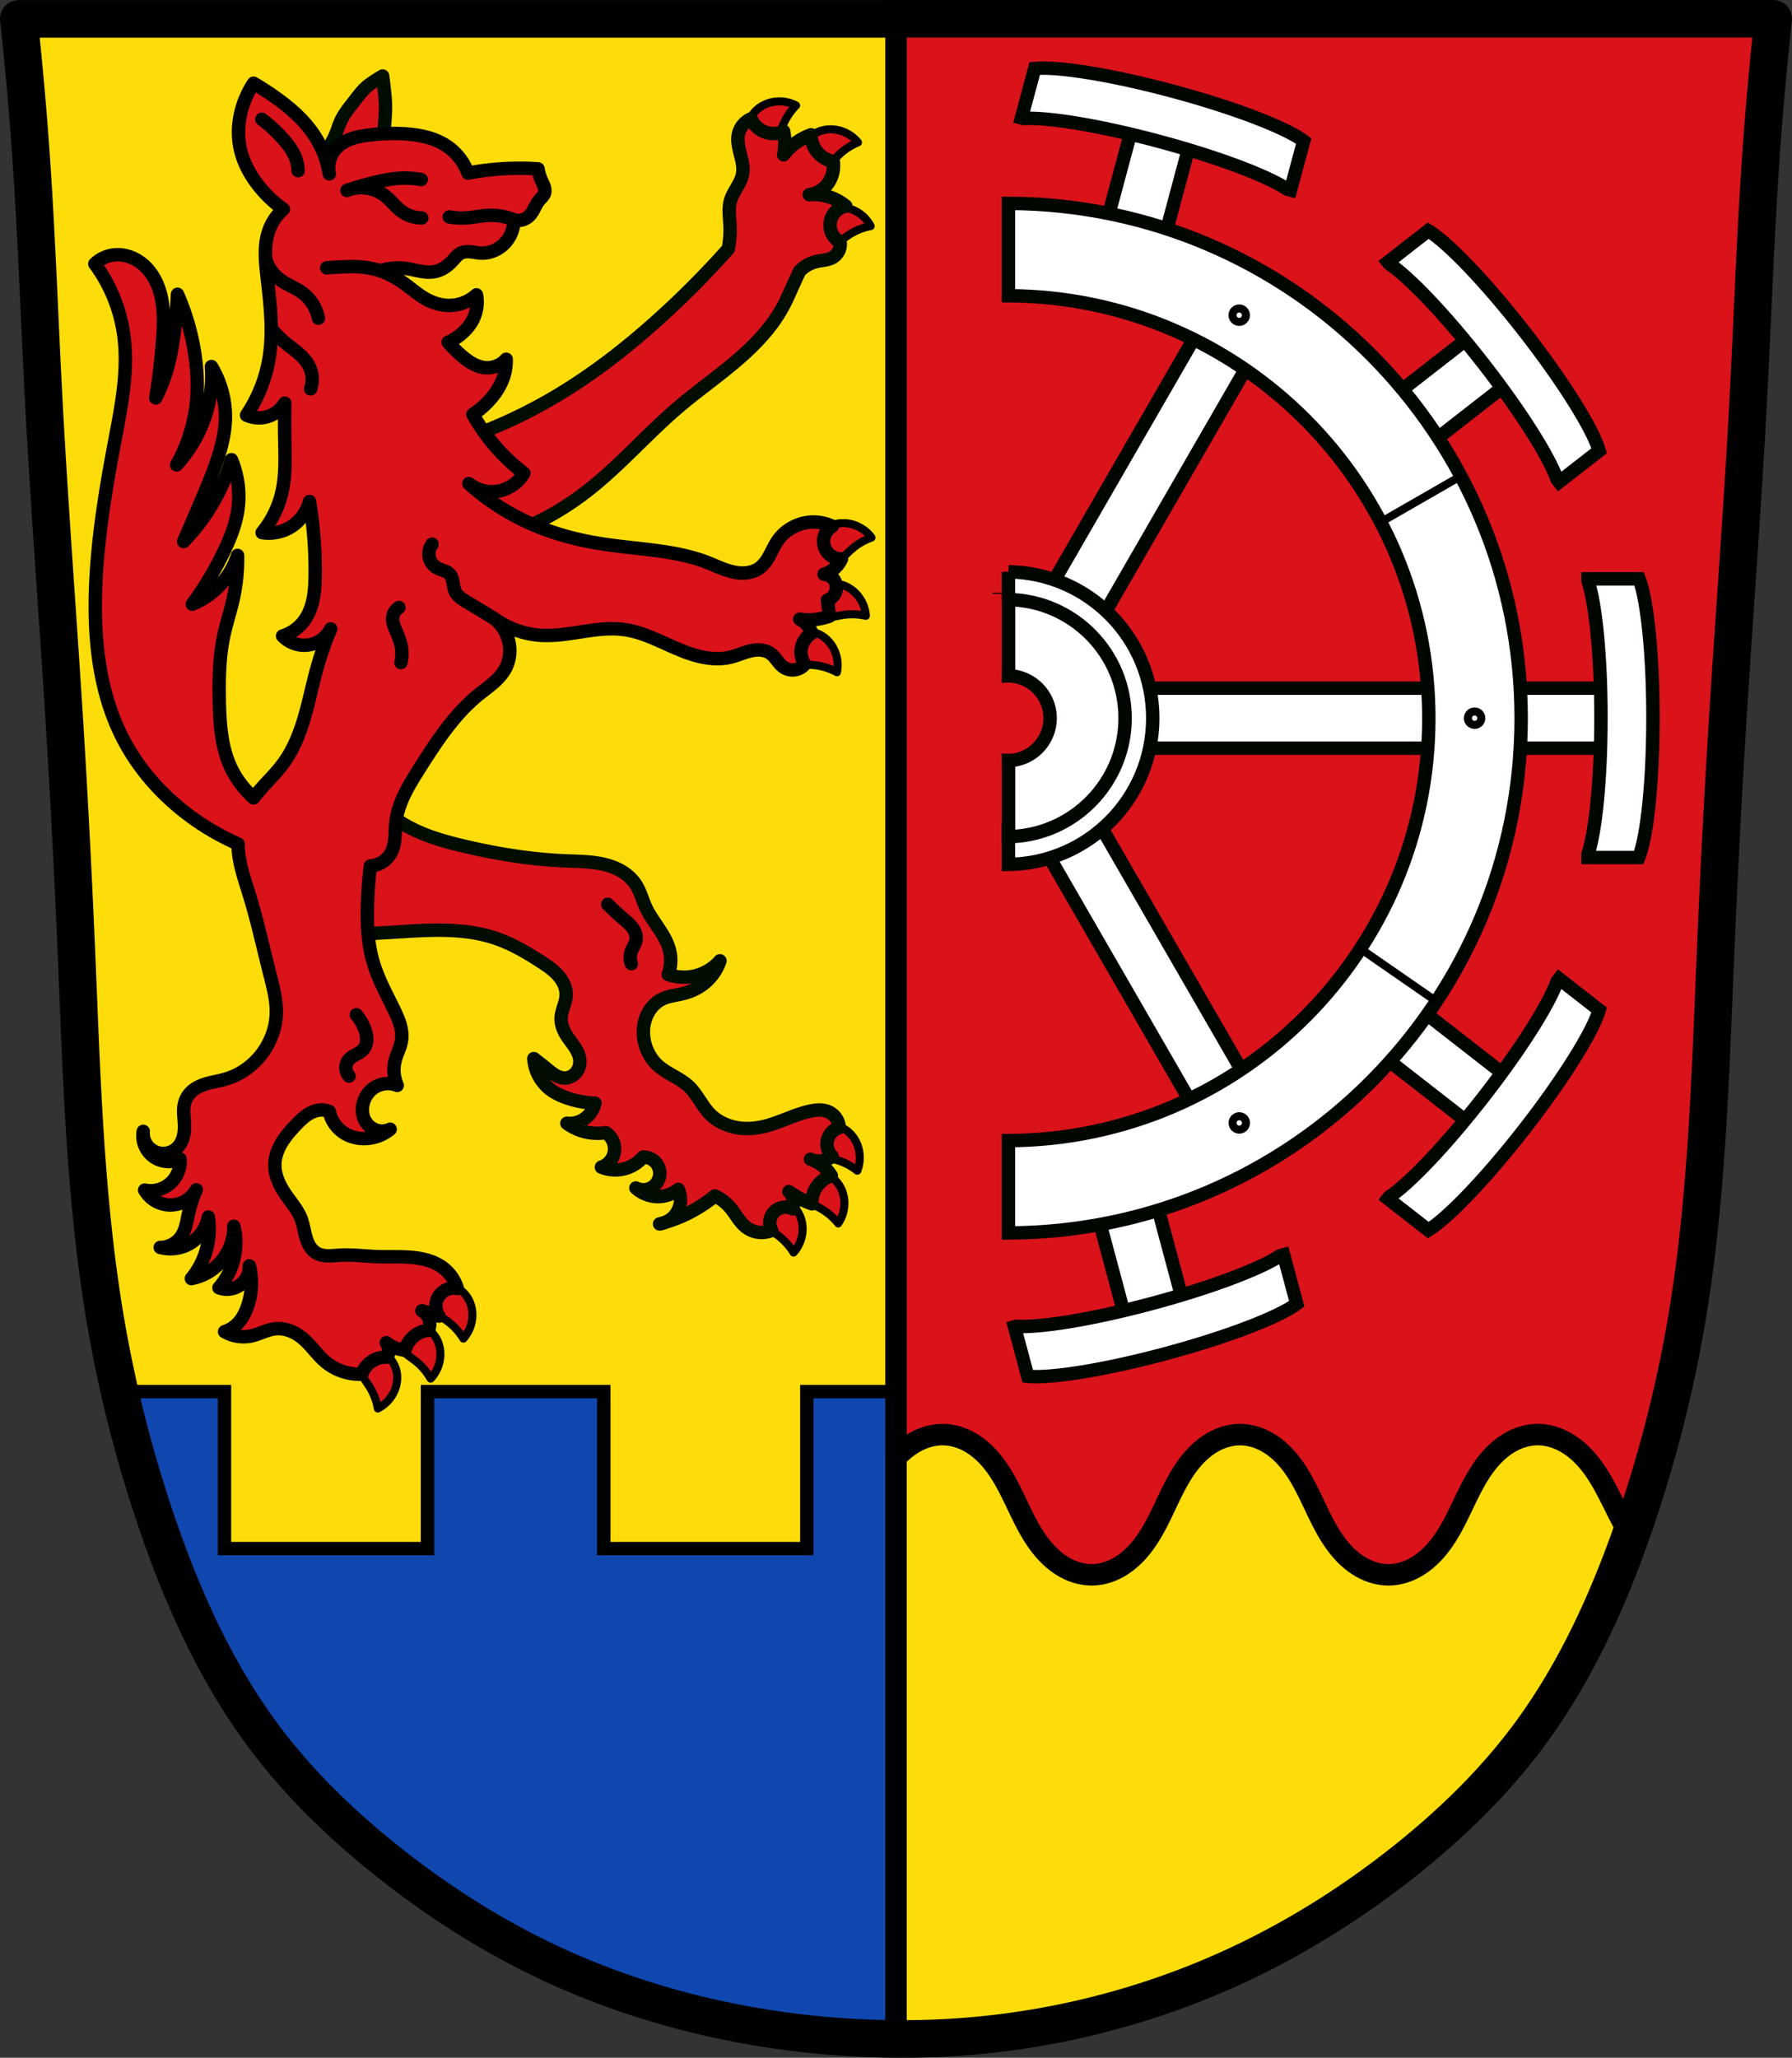 <svg xmlns="http://www.w3.org/2000/svg" width="667.787" height="766.539"><rect width="100%" height="100%" fill="#333333" stroke="none"/><g transform="translate(-44.01 -83.357)"><path style="fill:#da121a;fill-opacity:1;stroke:#000;stroke-width:1px;stroke-linecap:butt;stroke-linejoin:miter;stroke-opacity:1" d="M23.994 7.041a1292.2 1292.2 0 0 1 4.631 51.965c2.046 29.738 3.065 59.544 4.633 89.314 2.11 40.087 5.216 80.109 7.717 120.17 1.856 29.752 3.378 59.527 4.63 89.315 1.895 45.08 3.192 90.375 10.807 134.783 4.26 24.837 10.486 49.295 18.524 73.074 9.735 28.803 22.277 56.86 40.185 80.934 12.89 17.328 28.398 32.367 45.016 45.73 17.145 13.788 35.561 25.864 55.035 35.639l38.463 15.469 69.304 14.681a325.918 325.918 0 0 0 24.426 1.34l41.35-2.033a293.798 293.798 0 0 0 18.74-2.83c25.05-4.636 49.563-12.524 72.74-23.543 21.81-10.369 42.415-23.494 61.446-38.764 16.631-13.345 32.13-28.399 45.015-45.732 17.901-24.08 30.446-52.13 40.184-80.932 8.04-23.778 14.265-48.24 18.523-73.076 7.615-44.408 8.914-89.703 10.809-134.783 1.252-29.787 2.772-59.562 4.629-89.315 2.5-40.061 5.608-80.081 7.719-120.168 1.567-29.77 2.584-59.576 4.63-89.314a1292.055 1292.055 0 0 1 4.465-50.37L280.004 7.042H23.994z" transform="translate(27.015 83.357)"/><path style="fill:#fcdd09;fill-opacity:1;stroke:#000;stroke-width:1px;stroke-linecap:butt;stroke-linejoin:miter;stroke-opacity:1" d="M24.064 7.705c1.86 17.064 3.382 34.17 4.561 51.3 2.046 29.74 3.065 59.545 4.633 89.315 2.11 40.087 5.216 80.109 7.717 120.17 1.856 29.752 3.378 59.527 4.63 89.315 1.895 45.08 3.192 90.375 10.807 134.783 4.26 24.837 10.486 49.295 18.524 73.074 9.735 28.803 22.277 56.86 40.185 80.934 12.89 17.328 28.398 32.367 45.016 45.73 19.017 15.292 39.592 28.49 61.445 38.764 23.122 10.871 47.606 18.44 72.55 23.05a321.87 321.87 0 0 0 25.9 3.692l31.109-.516V10.835z" transform="translate(27.015 83.357)"/><path style="fill:#0f47af;fill-opacity:1;stroke:#000;stroke-width:5;stroke-linecap:round;stroke-linejoin:miter;stroke-miterlimit:4;stroke-dasharray:none;stroke-dashoffset:0;stroke-opacity:1" d="M61.588 518.393a485.951 485.951 0 0 0 13.348 47.27c9.735 28.802 22.277 56.858 40.185 80.933 12.89 17.328 28.398 32.367 45.016 45.73 19.017 15.292 39.592 28.49 61.445 38.764 23.122 10.871 47.606 18.44 72.55 23.05 1.796.332 3.596.635 5.395.936l9.987 1.51c4.829.652 9.672 1.192 14.523 1.625l26.854 1.025V518.393h-33.22v58.468h-75.687v-58.468h-65.687v58.468H100.64v-58.468z" transform="translate(27.015 83.357)"/><path style="fill:#fff;fill-opacity:1;fill-rule:nonzero;stroke:#000600;stroke-width:5;stroke-linecap:round;stroke-linejoin:miter;stroke-miterlimit:4;stroke-dasharray:none;stroke-dashoffset:0;stroke-opacity:1" transform="scale(1 -1) rotate(30)" d="M175.423-693.075h22.358v140.169h-22.358z"/><path style="fill:#fff;fill-opacity:1;fill-rule:nonzero;stroke:#000600;stroke-width:5;stroke-linecap:round;stroke-linejoin:miter;stroke-miterlimit:4;stroke-dasharray:none;stroke-dashoffset:0;stroke-opacity:1" transform="rotate(90)" d="M339.704-594.842h22.358v141.029h-22.358z"/><path style="fill:#fff;fill-opacity:1;fill-rule:nonzero;stroke:#000600;stroke-width:5;stroke-linecap:round;stroke-linejoin:miter;stroke-miterlimit:4;stroke-dasharray:none;stroke-dashoffset:0;stroke-opacity:1" transform="rotate(30)" d="M528.131-76.708h22.358V63.461h-22.358z"/><path style="fill:#fff;fill-opacity:1;fill-rule:nonzero;stroke:#000600;stroke-width:5;stroke-linecap:round;stroke-linejoin:miter;stroke-miterlimit:4;stroke-dasharray:none;stroke-dashoffset:0;stroke-opacity:1" transform="rotate(52.073)" d="M528.45-337.553h22.358v46.436H528.45z"/><path style="fill:#fff;fill-opacity:1;fill-rule:nonzero;stroke:#000600;stroke-width:5;stroke-linecap:round;stroke-linejoin:miter;stroke-miterlimit:4;stroke-dasharray:none;stroke-dashoffset:0;stroke-opacity:1" d="m561.205 181.004.461.592c7.497 4.974 21.113 19.214 35.13 37.202 14.017 17.988 24.478 34.647 27.469 43.132l.749.961 14.938-11.64c-2.332-8.023-13.16-25.48-27.893-44.387-14.449-18.543-28.462-33.067-35.793-37.596z"/><path style="fill:#fff;fill-opacity:1;fill-rule:nonzero;stroke:#000600;stroke-width:5;stroke-linecap:round;stroke-linejoin:miter;stroke-miterlimit:4;stroke-dasharray:none;stroke-dashoffset:0;stroke-opacity:1" transform="rotate(90)" d="M339.704-641.894h22.358v46.436h-22.358z"/><path style="fill:#fff;fill-opacity:1;fill-rule:nonzero;stroke:#000600;stroke-width:5;stroke-linecap:round;stroke-linejoin:miter;stroke-miterlimit:4;stroke-dasharray:none;stroke-dashoffset:0;stroke-opacity:1" d="M635.763 298.977v.75c2.856 8.531 4.844 28.133 4.844 50.937 0 22.805-1.988 42.375-4.844 50.906v1.22H654.7c3.093-7.763 5.282-28.188 5.282-52.157 0-23.508-2.126-43.577-5.125-51.656z"/><path style="fill:#fff;fill-opacity:1;fill-rule:nonzero;stroke:#000600;stroke-width:5;stroke-linecap:round;stroke-linejoin:miter;stroke-miterlimit:4;stroke-dasharray:none;stroke-dashoffset:0;stroke-opacity:1" transform="scale(1 -1) rotate(52.073)" d="M-32.271-774.483h22.358v46.436h-22.358z"/><path style="fill:#fff;fill-opacity:1;fill-rule:nonzero;stroke:#000600;stroke-width:5;stroke-linecap:round;stroke-linejoin:miter;stroke-miterlimit:4;stroke-dasharray:none;stroke-dashoffset:0;stroke-opacity:1" d="m561.205 529.852.461-.592c7.497-4.974 21.113-19.214 35.13-37.202 14.017-17.988 24.478-34.647 27.469-43.132l.749-.961 14.938 11.64c-2.332 8.023-13.16 25.48-27.893 44.387-14.449 18.543-28.462 33.067-35.793 37.596z"/><path style="fill:#fff;fill-opacity:1;fill-rule:nonzero;stroke:#000600;stroke-width:5;stroke-linecap:round;stroke-linejoin:miter;stroke-miterlimit:4;stroke-dasharray:none;stroke-dashoffset:0;stroke-opacity:1" transform="rotate(15)" d="M483.859 6.918h22.358v46.436h-22.358z"/><path style="fill:#fff;fill-opacity:1;fill-rule:nonzero;stroke:#000600;stroke-width:5;stroke-linecap:round;stroke-linejoin:miter;stroke-miterlimit:4;stroke-dasharray:none;stroke-dashoffset:0;stroke-opacity:1" d="m424.655 127.295.725.194c8.98-.55 28.428 2.603 50.455 8.505 22.028 5.902 40.417 12.887 47.918 17.854l1.177.315 4.902-18.292c-6.697-4.996-25.86-12.396-49.012-18.6-22.707-6.084-42.643-9.225-51.223-8.42z"/><path style="fill:#fff;fill-opacity:1;fill-rule:nonzero;stroke:#000600;stroke-width:5;stroke-linecap:round;stroke-linejoin:miter;stroke-miterlimit:4;stroke-dasharray:none;stroke-dashoffset:0;stroke-opacity:1" transform="scale(1 -1) rotate(15)" d="M298.91-673.305h22.358v46.436H298.91z"/><path style="fill:#fff;fill-opacity:1;fill-rule:nonzero;stroke:#000600;stroke-width:5;stroke-linecap:round;stroke-linejoin:miter;stroke-miterlimit:4;stroke-dasharray:none;stroke-dashoffset:0;stroke-opacity:1" d="m422.063 577.618.725-.195c8.98.551 28.428-2.602 50.455-8.504 22.028-5.903 40.417-12.888 47.918-17.855l1.177-.315 4.902 18.292c-6.697 4.996-25.86 12.397-49.012 18.6-22.707 6.085-42.643 9.226-51.223 8.42z"/><path style="fill:#fff;fill-opacity:1;stroke:#000600;stroke-width:5;stroke-linecap:round;stroke-linejoin:miter;stroke-miterlimit:4;stroke-dasharray:none;stroke-dashoffset:0;stroke-opacity:1" d="M419.805 159.117v34.407c86.594.37 156.656 70.693 156.656 157.375S506.399 507.87 419.805 508.242v34.407c105.59-.373 191.062-86.072 191.062-191.75 0-105.679-85.471-191.41-191.062-191.782z"/><path style="fill:#fff;fill-opacity:1;fill-rule:nonzero;stroke:#000600;stroke-width:5;stroke-linecap:round;stroke-linejoin:miter;stroke-miterlimit:4;stroke-dasharray:none;stroke-dashoffset:0;stroke-opacity:1" d="M419.805 296.367v38.75c8.394.375 15.094 7.264 15.094 15.75 0 8.487-6.7 15.405-15.094 15.782v38.718c29.782-.368 53.781-24.63 53.781-54.5s-24-54.131-53.781-54.5z"/><path style="fill:#fff;fill-opacity:.05;fill-rule:nonzero;stroke:#000600;stroke-width:5;stroke-linecap:round;stroke-linejoin:miter;stroke-miterlimit:4;stroke-dasharray:none;stroke-dashoffset:0;stroke-opacity:1" d="M419.805 306.711v88.313c24.078-.373 43.469-19.99 43.469-44.157 0-24.167-19.39-43.783-43.47-44.156z"/><circle style="fill:#da121a;fill-opacity:1;stroke:#000600;stroke-width:5;stroke-linecap:round;stroke-linejoin:miter;stroke-miterlimit:4;stroke-dasharray:none;stroke-dashoffset:0;stroke-opacity:1" cx="419.561" cy="350.883" r="15.777"/><path style="fill:#da121a;fill-opacity:1;fill-rule:nonzero;stroke:#da121a;stroke-width:5;stroke-linecap:round;stroke-linejoin:miter;stroke-miterlimit:4;stroke-dasharray:none;stroke-dashoffset:0;stroke-opacity:1" d="M388.057 307.082h26.747v80.242h-26.747z"/><circle style="fill:#fff;fill-opacity:1;fill-rule:nonzero;stroke:#000;stroke-width:5;stroke-linecap:round;stroke-linejoin:miter;stroke-miterlimit:4;stroke-dasharray:none;stroke-dashoffset:0;stroke-opacity:1" cx="505.803" cy="200.763" r="1.5"/><circle style="fill:#fff;fill-opacity:1;fill-rule:nonzero;stroke:#000;stroke-width:5;stroke-linecap:round;stroke-linejoin:miter;stroke-miterlimit:4;stroke-dasharray:none;stroke-dashoffset:0;stroke-opacity:1" cx="505.824" cy="501.66" r="1.5"/><circle style="fill:#fff;fill-opacity:1;fill-rule:nonzero;stroke:#000;stroke-width:5;stroke-linecap:round;stroke-linejoin:miter;stroke-miterlimit:4;stroke-dasharray:none;stroke-dashoffset:0;stroke-opacity:1" cx="593.519" cy="350.883" r="1.5"/><path style="fill:none;stroke:#000;stroke-width:3;stroke-linecap:butt;stroke-linejoin:miter;stroke-miterlimit:4;stroke-dasharray:none;stroke-opacity:1" d="m549.833 435.974 29.31 20.292M557.04 278.729l32.368-18.61"/><path style="fill:#fcdd09;stroke:#000;stroke-width:8;stroke-linecap:butt;stroke-linejoin:round;stroke-miterlimit:4;stroke-dasharray:none;stroke-opacity:1;fill-opacity:1" d="M351.707 534.406c-3.335-.08-6.661.772-9.648 2.256-2.988 1.484-5.646 3.587-7.94 6.008-.078.082-.147.17-.224.254v216.594c.694.01 1.388.023 2.082.023v-.025a296.15 296.15 0 0 0 54.484-4.924c25.05-4.636 49.563-12.524 72.74-23.543 21.81-10.369 42.415-23.494 61.445-38.764 16.632-13.345 32.13-28.399 45.016-45.732 16.595-22.324 28.582-48.061 38.002-74.645-2.58-4.007-4.684-8.34-6.818-12.615-2.977-5.963-6.133-11.959-10.756-16.76-2.312-2.4-4.983-4.48-7.979-5.94-2.995-1.46-6.323-2.287-9.654-2.187-3.345.1-6.632 1.133-9.549 2.774-2.917 1.64-5.473 3.877-7.668 6.404-4.388 5.054-7.302 11.188-10.19 17.227-2.886 6.038-5.86 12.154-10.341 17.126-2.24 2.487-4.852 4.665-7.813 6.225-2.96 1.56-6.28 2.488-9.626 2.465-3.351-.023-6.663-.998-9.606-2.6-2.943-1.601-5.529-3.816-7.742-6.332-4.427-5.03-7.345-11.179-10.211-17.236-2.866-6.057-5.796-12.201-10.24-17.217-2.223-2.507-4.818-4.71-7.77-6.297-2.951-1.586-6.268-2.54-9.619-2.539-3.35.001-6.67.957-9.621 2.545-2.95 1.588-5.545 3.794-7.766 6.303-4.442 5.018-7.369 11.162-10.234 17.22-2.865 6.059-5.784 12.208-10.213 17.237-2.215 2.515-4.801 4.727-7.746 6.326-2.945 1.6-6.257 2.572-9.607 2.59-3.348.018-6.669-.916-9.627-2.482-2.96-1.566-5.567-3.751-7.803-6.243-4.472-4.982-7.435-11.105-10.317-17.148-2.881-6.044-5.795-12.182-10.193-17.23-2.199-2.525-4.764-4.756-7.687-6.387-2.924-1.632-6.214-2.65-9.561-2.73z" transform="translate(44.01 83.357)"/><path style="fill:none;stroke:#000;stroke-width:14;stroke-linecap:round;stroke-linejoin:round;stroke-miterlimit:4;stroke-dasharray:none;stroke-opacity:1" d="M347.912 7v.041H23.994a1292.2 1292.2 0 0 1 4.631 51.965c2.046 29.738 3.065 59.544 4.633 89.314 2.11 40.087 5.216 80.109 7.717 120.17 1.856 29.752 3.378 59.527 4.63 89.315 1.895 45.08 3.192 90.375 10.807 134.783 4.26 24.837 10.486 49.295 18.524 73.074 9.735 28.803 22.277 56.86 40.185 80.934 12.89 17.328 28.398 32.367 45.016 45.73 19.017 15.292 39.592 28.49 61.445 38.764 23.122 10.871 47.606 18.44 72.55 23.05a324.062 324.062 0 0 0 55.177 5.358v.01c.32.003.639-.002.959.002h.03l.604.008c.69.009 1.38.02 2.07.022v-.024a296.13 296.13 0 0 0 54.483-4.924c25.05-4.636 49.563-12.524 72.74-23.543 21.81-10.368 42.415-23.494 61.446-38.763 16.631-13.345 32.13-28.4 45.015-45.733 17.901-24.08 30.446-52.13 40.184-80.931 8.04-23.779 14.265-48.24 18.523-73.077 7.615-44.407 8.914-89.702 10.809-134.783 1.252-29.787 2.772-59.562 4.629-89.314 2.5-40.062 5.608-80.082 7.718-120.168 1.568-29.77 2.585-59.576 4.631-89.315a1292.182 1292.182 0 0 1 4.631-51.964H347.913z" transform="translate(27.015 83.357)"/><path style="fill:none;stroke:#000;stroke-width:8;stroke-linecap:butt;stroke-linejoin:round;stroke-miterlimit:4;stroke-dasharray:none;stroke-opacity:1" d="M377.904 88.343v747.473"/><path style="fill:#da121a;stroke:#000;stroke-width:3;stroke-linecap:round;stroke-linejoin:round;stroke-miterlimit:4;stroke-dasharray:none;stroke-opacity:1;fill-opacity:1" d="M334.925 121.131a13.153 13.153 0 0 0-3.559.358c-1.856.45-3.618 1.314-5.068 2.558-1.45 1.244-2.58 2.872-3.174 4.688-.726 2.221-.622 4.71.319 6.85.479 1.088 1.18 2.096 2.125 2.818.945.722 2.148 1.139 3.332 1.02 1.204-.122 2.31-.784 3.144-1.66.835-.877 1.424-1.957 1.916-3.063.784-1.762 1.342-3.618 2.127-5.38a22.58 22.58 0 0 1 4.572-6.679 13.332 13.332 0 0 0-5.734-1.51zm19.28 10.414a11.991 11.991 0 0 0-4.243.526c-1.821.577-3.498 1.632-4.756 3.07-1.538 1.76-2.418 4.09-2.39 6.426.014 1.19.264 2.393.851 3.428.588 1.034 1.532 1.888 2.668 2.242 1.156.36 2.432.182 3.543-.297 1.111-.48 2.077-1.243 2.963-2.068 1.41-1.315 2.65-2.803 4.063-4.116a22.585 22.585 0 0 1 6.824-4.355 13.368 13.368 0 0 0-8.1-4.7 12.848 12.848 0 0 0-1.424-.156zm3.054 28.993a11.42 11.42 0 0 0-1.43.062c-1.9.203-3.753.905-5.271 2.065-1.857 1.418-3.182 3.526-3.62 5.822-.222 1.168-.215 2.397.155 3.527.37 1.13 1.125 2.157 2.168 2.729 1.061.582 2.347.66 3.531.412 1.185-.25 2.283-.803 3.315-1.436 1.643-1.007 3.153-2.223 4.798-3.228a22.59 22.59 0 0 1 7.555-2.912 13.366 13.366 0 0 0-7.004-6.215c-1.339-.51-2.766-.8-4.197-.826zm.813 117.69c-.956.011-1.909.133-2.833.376-1.847.486-3.573 1.458-4.9 2.832-1.623 1.681-2.617 3.966-2.705 6.3-.045 1.19.144 2.401.68 3.464.535 1.062 1.435 1.963 2.552 2.373 1.137.416 2.421.302 3.555-.121 1.134-.424 2.135-1.138 3.06-1.918 1.475-1.243 2.787-2.67 4.262-3.91a22.583 22.583 0 0 1 7.032-4.012 13.37 13.37 0 0 0-7.858-5.096 12.698 12.698 0 0 0-2.845-.289zm-2.952 22.544a10.157 10.157 0 0 0-2.841.268c-2.272.55-4.335 1.944-5.66 3.869-.675.98-1.165 2.107-1.282 3.29-.117 1.185.161 2.426.885 3.37.736.96 1.88 1.553 3.064 1.803 1.185.25 2.412.184 3.612.021 1.91-.26 3.782-.76 5.693-1.017a22.592 22.592 0 0 1 8.088.38 13.368 13.368 0 0 0-3.904-8.511c-1.36-1.343-3.02-2.39-4.84-2.97-.91-.289-1.86-.46-2.815-.503zm-9.963 17.834c-2.335-.08-4.697.71-6.49 2.209-.913.763-1.687 1.717-2.117 2.826-.43 1.11-.495 2.38-.05 3.485.45 1.122 1.394 2 2.468 2.558 1.074.558 2.276.825 3.475.99 1.91.263 3.846.282 5.755.547a22.59 22.59 0 0 1 7.69 2.535 13.365 13.365 0 0 0-1.477-9.246c-.95-1.658-2.27-3.111-3.869-4.158-1.598-1.047-3.475-1.68-5.385-1.746zm8.643 183.875a9.652 9.652 0 0 0-5.037 1.256c-1.031.593-1.958 1.398-2.574 2.416-.616 1.017-.9 2.258-.655 3.422.25 1.184 1.028 2.211 1.989 2.947.96.736 2.097 1.206 3.25 1.576 1.835.59 3.74.945 5.576 1.537a22.573 22.573 0 0 1 7.13 3.828 13.363 13.363 0 0 0 .15-9.36c-.649-1.798-1.696-3.459-3.089-4.767-1.392-1.308-3.133-2.257-5.002-2.652a9.61 9.61 0 0 0-1.738-.203zm-5.728 17.604a9.407 9.407 0 0 0-2.586.412c-1.137.35-2.22.93-3.045 1.787-.826.856-1.378 2.004-1.395 3.193-.017 1.21.515 2.385 1.29 3.315.774.93 1.777 1.64 2.82 2.255 1.66.981 3.44 1.746 5.1 2.729a22.58 22.58 0 0 1 6.108 5.31 13.364 13.364 0 0 0 2.213-9.097c-.234-1.896-.89-3.747-1.959-5.33-1.069-1.584-2.557-2.893-4.293-3.692a9.764 9.764 0 0 0-4.253-.882zm-14.987 9.904a9.296 9.296 0 0 0-1.744.13c-1.172.203-2.321.638-3.25 1.382-.929.743-1.623 1.81-1.793 2.988-.173 1.198.205 2.431.854 3.453.648 1.022 1.553 1.853 2.507 2.598 1.52 1.185 3.188 2.173 4.707 3.36a22.587 22.587 0 0 1 5.38 6.052 13.363 13.363 0 0 0 3.36-8.739c.011-1.91-.402-3.83-1.26-5.537-.856-1.707-2.163-3.196-3.782-4.21a9.765 9.765 0 0 0-4.979-1.477zm-123.05 32.033a9.294 9.294 0 0 0-1.745.133c-1.172.202-2.321.637-3.25 1.38-.928.744-1.623 1.812-1.793 2.989-.172 1.198.205 2.43.854 3.451.649 1.022 1.553 1.856 2.508 2.6 1.52 1.185 3.188 2.174 4.707 3.361a22.587 22.587 0 0 1 5.379 6.05 13.368 13.368 0 0 0 3.36-8.74c.011-1.91-.402-3.83-1.259-5.536-.857-1.708-2.164-3.197-3.783-4.211a9.765 9.765 0 0 0-4.979-1.477zm-12.487 14.73c-.291.014-.582.041-.871.082-1.178.168-2.339.57-3.29 1.286-.95.715-1.674 1.763-1.878 2.935-.208 1.193.131 2.435.75 3.475s1.5 1.9 2.432 2.672c1.485 1.23 3.121 2.266 4.605 3.498a22.583 22.583 0 0 1 5.2 6.205 13.371 13.371 0 0 0 3.617-8.639c.066-1.91-.291-3.84-1.098-5.572-.807-1.732-2.07-3.257-3.658-4.319a9.745 9.745 0 0 0-5.809-1.623zm-15.078 9.577a6.289 6.289 0 0 0-1.754.27c-1.136.351-2.173 1.09-2.762 2.124-.599 1.052-.7 2.337-.47 3.526.23 1.188.768 2.294 1.384 3.336.982 1.66 2.172 3.19 3.15 4.851a22.576 22.576 0 0 1 2.792 7.598 13.364 13.364 0 0 0 6.326-6.903c.709-1.774 1.026-3.712.853-5.615-.172-1.902-.843-3.766-1.978-5.303-1.389-1.879-3.477-3.237-5.766-3.71a8.097 8.097 0 0 0-1.775-.174z"/><path style="fill:#da121a;fill-opacity:1;stroke:#000d00;stroke-width:5;stroke-linecap:round;stroke-linejoin:round;stroke-miterlimit:4;stroke-dasharray:none;stroke-opacity:1" d="M142.576 28.32s-4.222 2.473-6.037 4.09c-1.722 1.533-3.093 3.426-4.514 5.242-1.59 2.033-3.236 4.054-4.48 6.315-1.253 2.276-1.82 4.877-2.96 7.213-2.034 4.175-6.897 12.107-6.897 12.107l9.4-.271 14.338-.473s2.217-15.113 2.232-22.725c.008-3.85-1.082-11.498-1.082-11.498zM279.9 44.252c-2.302.981-4.089 3.094-4.675 5.527-.598 2.481.007 5.076.642 7.547.636 2.472 1.31 5.036.846 7.545-.327 1.769-1.2 3.385-2.102 4.942-.901 1.556-1.854 3.11-2.363 4.835-.888 3.008-.353 6.221-.21 9.354a36.991 36.991 0 0 1-.64 8.715 337.92 337.92 0 0 1-25.507 25.719c-12.29 11.13-25.44 21.381-39.748 29.76a187.73 187.73 0 0 1-33.797 15.517l2.338 38.898a89.745 89.745 0 0 0 14.029-3.4c10.923-3.6 21.108-9.302 30.183-16.367 12.154-9.461 22.275-21.273 34.01-31.248 6.904-5.869 14.344-11.082 21.25-16.948 6.907-5.865 13.35-12.486 17.649-20.462 1.338-2.484 2.458-5.079 3.613-7.653.83-1.85 1.681-3.694 2.55-5.527a12.877 12.877 0 0 1 6.378-3.613c1.002-.23 2.027-.338 3.039-.522 1.011-.184 2.023-.45 2.912-.967a5.719 5.719 0 0 0 2.262-2.445 5.72 5.72 0 0 0 .502-3.293 7.269 7.269 0 0 1-3.227-3.64 7.268 7.268 0 0 1-.174-4.862 7.246 7.246 0 0 1 2.09-3.207 7.246 7.246 0 0 1 3.438-1.684 18.72 18.72 0 0 0-7.653-3.826 18.686 18.686 0 0 0-5.953-.424 10.24 10.24 0 0 0 5.953-2.976c1.367-1.401 2.31-3.197 2.762-5.102.329-1.388.402-2.835.213-4.25a10.387 10.387 0 0 1-6.164-3.826 10.372 10.372 0 0 1-2.125-6.166 22.797 22.797 0 0 0-10.203 7.442 21.933 21.933 0 0 0 0-8.717 9.119 9.119 0 0 1-4.44.8c-1.515-.11-3-.61-4.275-1.437a9.139 9.139 0 0 1-3.403-4.039zM136.81 295.525l-14.994 19.012-1.875 34.008c9.11-.324 18.215-.772 27.313-1.34 12.394-.774 25.154-1.731 36.953 2.143 6.315 2.073 12.113 5.465 17.674 9.105 2.24 1.466 4.476 2.999 6.226 5.024 1.751 2.024 2.99 4.618 2.877 7.293-.06 1.42-.49 2.797-.923 4.152-.433 1.355-.874 2.728-.952 4.148-.123 2.263.692 4.495 1.875 6.428.94 1.535 2.108 2.916 3.104 4.414.996 1.499 1.833 3.164 1.984 4.957.138 1.632-.33 3.323-1.36 4.596-1.029 1.273-2.626 2.094-4.263 2.1-1.223.003-2.417-.428-3.476-1.04-1.06-.611-2.005-1.4-2.952-2.175a185.361 185.361 0 0 0-5.087-4.016c.27 4.482 2.582 8.8 6.16 11.514 1.692 1.283 3.63 2.21 5.623 2.945a34.955 34.955 0 0 0 10.978 2.143 9.688 9.688 0 0 1-2.677 4.82c-2.025 1.975-4.954 2.985-7.766 2.678a19.312 19.312 0 0 0 6.963 3.212c2.45.579 5.011.67 7.496.268a7.242 7.242 0 0 1 2.898 3.647 7.231 7.231 0 0 1 .05 4.654c-.701 2.112-2.441 3.852-4.554 4.553a13.68 13.68 0 0 0 8.836.535 13.66 13.66 0 0 0 6.696-4.283 6.105 6.105 0 0 1 3.597 1.048 6.111 6.111 0 0 1 2.293 2.967c.664 1.855.348 4.026-.804 5.623a6.195 6.195 0 0 1-3.536 2.373c-1.409.34-2.937.161-4.228-.498a12.227 12.227 0 0 0 8.3 3.213c2.705-.02 5.391-.98 7.497-2.678a9.212 9.212 0 0 1 .537 6.159 9.19 9.19 0 0 1-2.744 4.472 9.143 9.143 0 0 1-2.612 1.61 53.684 53.684 0 0 0 8.78-3.508 53.699 53.699 0 0 0 9.697-6.322 16.932 16.932 0 0 1 5.623 4.285c1.057 1.232 1.929 2.609 2.873 3.93.945 1.32 1.98 2.602 3.285 3.566a9.512 9.512 0 0 0 4.543 1.789 9.506 9.506 0 0 0 4.828-.717 5.895 5.895 0 0 1-.697-3.295 5.892 5.892 0 0 1 1.235-3.133 5.903 5.903 0 0 1 3.328-2.091 5.902 5.902 0 0 1 3.9.486c.428-1.1.522-2.33.268-3.483a6.061 6.061 0 0 0-1.606-2.945 33.307 33.307 0 0 0 8.568 4.553c-.075-1.552.201-3.12.803-4.553 1.162-2.764 3.574-4.973 6.428-5.89a14.425 14.425 0 0 0-2.678-3.213 14.452 14.452 0 0 0-5.088-2.946 7.816 7.816 0 0 0 4.553.535 7.797 7.797 0 0 0 3.48-1.607 6.512 6.512 0 0 1-1.874-4.283 6.501 6.501 0 0 1 1.18-3.99 6.503 6.503 0 0 1 3.372-2.438 6.788 6.788 0 0 0-1.168-3.518 6.796 6.796 0 0 0-2.85-2.373c-1.038-.458-2.18-.648-3.316-.658-1.135-.009-2.265.158-3.377.39-5.807 1.216-11.113 4.186-16.869 5.624-2.795.698-5.698 1.03-8.57.805-4.478-.353-8.912-2.141-12.049-5.356-2.986-3.06-4.676-7.22-7.766-10.176-3.443-3.294-8.299-4.78-11.78-8.033-1.956-1.826-3.41-4.167-4.286-6.695-1.222-3.528-1.31-7.482 0-10.979 1.114-2.975 3.284-5.608 6.158-6.96 2.258-1.063 4.802-1.3 7.23-1.876 2.78-.658 5.466-1.787 7.766-3.48a18.19 18.19 0 0 0 6.426-8.838 17.929 17.929 0 0 1-10.71 5.893 17.838 17.838 0 0 1-8.57-.805 15.341 15.341 0 0 0 .536-8.836c-.713-2.986-2.305-5.682-4.004-8.238-1.7-2.557-3.538-5.045-4.832-7.828-1.316-2.832-2.057-5.943-3.748-8.569-1.291-2.004-3.1-3.65-5.137-4.89-2.036-1.24-4.299-2.084-6.617-2.643-4.636-1.118-9.456-1.11-14.22-1.305-13-.529-25.905-2.604-38.56-5.623-6.134-1.463-12.255-3.162-17.94-5.89a53.634 53.634 0 0 1-17.674-13.657zM247.938 455.31a53.53 53.53 0 0 1-2.142.613 9.098 9.098 0 0 0 2.143-.613z" transform="translate(44.01 83.357)"/><path transform="translate(725.644)" style="fill:none;stroke:#000;stroke-width:5;stroke-linecap:round;stroke-linejoin:round;stroke-miterlimit:4;stroke-dasharray:none;stroke-opacity:1" d="M-455.15 420.238a105.271 105.271 0 0 0 5.793 5.362c1.254 1.077 2.549 2.14 3.506 3.488.479.674.869 1.416 1.096 2.211.227.795.287 1.644.117 2.452-.29 1.383-1.214 2.542-1.716 3.862a6.698 6.698 0 0 0 0 4.719"/><path style="fill:#da121a;stroke:#000;stroke-width:5;stroke-linecap:round;stroke-linejoin:round;stroke-miterlimit:4;stroke-dasharray:none;stroke-opacity:1;fill-opacity:1" d="M94.508 31.004a34.427 34.427 0 0 0-4.217 8.965c-1.5 4.935-1.868 10.244-.791 15.289 1.118 5.237 3.754 10.071 7.117 14.238a45.245 45.245 0 0 0 8.963 8.436 19.078 19.078 0 0 0-5.271 7.644c-2.048 5.494-1.453 11.575-.791 17.4 1.145 10.079 2.405 20.303.79 30.317a53.674 53.674 0 0 1-8.435 21.355 11.212 11.212 0 0 0 6.854.791c3.052-.62 5.804-2.587 7.38-5.273a357.863 357.863 0 0 0 0 13.445c.125 6.617.426 13.323-1.052 19.774a36.673 36.673 0 0 1-7.383 15.025 15.768 15.768 0 0 0 9.754-1.582c3.883-2.032 6.834-5.769 7.91-10.017a156.035 156.035 0 0 1 2.11 27.418c-.035 2.993-.158 6-.749 8.935-.59 2.934-1.67 5.81-3.47 8.201a15.712 15.712 0 0 1-7.91 5.535 11.18 11.18 0 0 0 7.119 3.428 11.14 11.14 0 0 0 6.334-1.375 11.136 11.136 0 0 0 4.474-4.687 118.093 118.093 0 0 0-5.008 14.236c-1.728 6.14-2.958 12.413-4.738 18.539-1.78 6.126-4.15 12.168-7.918 17.314-3.344 4.567-7.709 8.352-11.082 12.866-3.005-2.783-5.65-5.978-7.598-9.578-4.443-8.21-5.041-17.9-5.187-27.235-.122-7.816.011-15.696 1.621-23.346.988-4.694 2.523-9.258 3.566-13.94a68.367 68.367 0 0 0 1.621-16.214 29.48 29.48 0 0 1-7.78 12.322 29.407 29.407 0 0 1-9.079 5.836 121.463 121.463 0 0 0 11.996-20.103c2.154-4.557 4.036-9.294 4.863-14.266a35.53 35.53 0 0 0-2.269-19.455 72.76 72.76 0 0 1-8.754 19.131 72.681 72.681 0 0 1-9.078 11.348c2.07-4.748 4.123-9.503 6.16-14.266 2.06-4.817 4.104-9.647 5.836-14.592 1.872-5.343 3.386-10.877 3.566-16.535a36.18 36.18 0 0 0-5.187-19.78c.254 3.35.145 6.728-.324 10.054-.816 5.784-2.725 11.402-5.512 16.535a51.654 51.654 0 0 1-7.133 10.05 60.232 60.232 0 0 0 7.457-24.316c.4-4.748.233-9.535-.324-14.267a87.24 87.24 0 0 0-6.809-24.965 199.44 199.44 0 0 1-.972 11.996c-.598 5.358-1.417 10.709-2.918 15.886a61.965 61.965 0 0 1-4.215 10.702 241.254 241.254 0 0 0 2.594-22.05c.5-7.015.637-14.344-2.27-20.75-1.446-3.185-3.657-6.072-6.56-8.025-2.904-1.953-6.524-2.92-9.977-2.351a12.339 12.339 0 0 0-6.484 3.242 58.055 58.055 0 0 1 10.699 25.94c1.95 13.261-.752 26.71-3.242 39.88-3.365 17.8-6.37 35.726-7.133 53.825-.813 19.275 1.077 39.171 9.726 56.416 8.588 17.12 23.556 30.683 40.854 38.908a98.86 98.86 0 0 0 2.457 1.123v.027c.037 6.508 2.306 12.762 4.217 18.983 2.985 9.72 5.146 19.67 7.646 29.527 1.252 4.934 2.601 9.942 2.373 15.027-.19 4.264-1.51 8.458-3.691 12.127-3.337 5.616-8.766 10.002-15.027 11.864-2.285.679-4.657 1.029-6.952 1.673-2.295.645-4.57 1.625-6.23 3.334a9.15 9.15 0 0 0-2.373 4.483c-.432 2.072-.14 4.214 0 6.326.106 1.614.121 3.247-.17 4.838-.291 1.591-.903 3.149-1.94 4.39a7.535 7.535 0 0 1-3.97 2.473 7.538 7.538 0 0 1-4.664-.371 7.54 7.54 0 0 1-3.532-3.07 7.542 7.542 0 0 1-1.015-4.569 9.693 9.693 0 0 0 .785 5.762 9.69 9.69 0 0 0 3.961 4.256c2.707 1.53 6.17 1.632 8.963.264a11.077 11.077 0 0 1-2.108 7.382 11.035 11.035 0 0 1-4.918 3.733 11.04 11.04 0 0 1-6.156.486c.936 1.623 2.29 3 3.897 3.963 1.606.964 3.46 1.51 5.332 1.572a11.162 11.162 0 0 0 6.611-1.923 11.156 11.156 0 0 0 3.4-3.723 44.894 44.894 0 0 0-2.894 8.81c-.624 2.9-1 5.963-2.637 8.436-1.72 2.596-4.794 4.237-7.908 4.219a14.5 14.5 0 0 0 9.754-.791c4.207-1.922 7.362-5.992 8.174-10.545a29.17 29.17 0 0 1-.264 10.281 29.238 29.238 0 0 1-6.064 12.654 19.468 19.468 0 0 0 7.91-3.427c5.006-3.675 8.054-9.874 7.908-16.082 1.447 5.775.78 12.056-1.846 17.4a25.477 25.477 0 0 1-3.691 5.537c2.11.808 4.552.71 6.592-.264a8.412 8.412 0 0 0 3.562-3.24 8.417 8.417 0 0 0 1.182-4.67 26.513 26.513 0 0 1-1.053 16.082c-.746 1.886-1.727 3.705-3.105 5.194a12.01 12.01 0 0 1-5.069 3.242 14.016 14.016 0 0 0 10.018 1.582c2.964-.656 5.686-2.276 8.701-2.635 1.903-.226 3.85.07 5.644.74 1.795.671 3.442 1.708 4.9 2.95 3.08 2.62 5.326 6.117 8.436 8.7 3.72 3.09 8.617 4.722 13.446 4.481a9.52 9.52 0 0 1 2.11-3.426c1.889-1.966 4.657-3.055 7.38-2.9.346-.74.528-1.556.527-2.373 0-.945-.244-1.89-.703-2.715-.058-.105-.128-.202-.193-.303.53.435 1.091.833 1.687 1.172a12.308 12.308 0 0 0 5.274 1.582 10.128 10.128 0 0 1 2.11-3.955 10.193 10.193 0 0 1 6.589-3.426 5.648 5.648 0 0 0 0-4.746 5.588 5.588 0 0 0-1.822-2.172 5.524 5.524 0 0 0-.569-.35c.446.138.891.274 1.336.413a599.3 599.3 0 0 1 5.01 1.582 6.697 6.697 0 0 1-1.139-3.225 6.706 6.706 0 0 1 .612-3.367 6.721 6.721 0 0 1 3.05-3.125 6.72 6.72 0 0 1 4.33-.564 15.098 15.098 0 0 0-5.27-7.647c-3.36-2.563-7.654-3.592-11.864-3.953-4.205-.36-8.437-.119-12.654-.264-4.75-.162-9.494-.815-14.237-.527-1.432.087-2.864.26-4.299.223-1.434-.037-2.894-.296-4.136-1.014-1.05-.607-1.903-1.52-2.545-2.549-.642-1.028-1.082-2.171-1.42-3.336-.676-2.329-.959-4.772-1.836-7.033-1.132-2.918-3.187-5.366-5.01-7.91-1.286-1.795-2.476-3.671-3.35-5.7-.873-2.028-1.423-4.219-1.394-6.427.038-2.87 1.056-5.664 2.531-8.127 1.475-2.462 3.396-4.624 5.377-6.701 1.422-1.49 2.9-2.96 4.66-4.031 1.76-1.072 3.845-1.724 5.885-1.44.636.089 1.26.267 1.846.527.694 3.368 2.851 6.406 5.8 8.172 1.756 1.052 3.762 1.66 5.8 1.846 3.947.361 8.018-.9 11.072-3.428a7.183 7.183 0 0 1-3.977.596 7.187 7.187 0 0 1-3.668-1.65c-1.204-1.031-2.044-2.46-2.435-3.996-.392-1.536-.343-3.171.062-4.704.545-2.062 1.748-3.958 3.428-5.273a9.395 9.395 0 0 1 4.437-1.89 9.394 9.394 0 0 1 4.79.574 14.236 14.236 0 0 1-.792-9.229c.638-2.508 1.962-4.825 2.373-7.38.33-2.044.055-4.15-.527-6.136-.582-1.986-1.465-3.868-2.373-5.728-2.783-5.7-5.856-11.314-7.644-17.4-2.075-7.061-2.349-14.526-2.11-21.881.152-4.67.504-9.333 1.055-13.973a9.523 9.523 0 0 0 4.664-1.572 9.522 9.522 0 0 0 3.244-3.701c.809-1.646 1.124-3.49 1.268-5.319.143-1.828.124-3.666.314-5.49.761-7.31 4.77-13.825 8.701-20.035 6.35-10.03 12.93-20.197 22.145-27.682 1.823-1.48 3.738-2.849 5.506-4.394 1.768-1.546 3.4-3.293 4.511-5.362 2.111-3.932 2.117-8.857.264-12.918a15.8 15.8 0 0 0-4.219-5.535 33.167 33.167 0 0 0 16.873 6.063c5.244.365 10.484-.524 15.68-1.323 5.196-.798 10.486-1.508 15.693-.785 8.094 1.125 15.277 5.588 22.936 8.436 5.3 1.97 11.114 3.177 16.61 1.846 3.114-.755 6.038-2.304 9.226-2.637 2.018-.211 4.164.116 5.799 1.318.93.684 1.647 1.61 2.357 2.52.71.91 1.442 1.83 2.389 2.49a5.975 5.975 0 0 0 4.16 1.008 5.973 5.973 0 0 0 3.75-2.063 8.283 8.283 0 0 1-1.318-5.537c.3-2.48 1.804-4.789 3.953-6.064a9.406 9.406 0 0 0-1.846-3.162 9.326 9.326 0 0 0-2.635-2.045c.613.09 1.228.16 1.846.199a22.927 22.927 0 0 0 9.226-1.318l-.757-5.946a5.126 5.126 0 0 0 2.785-2.472 5.128 5.128 0 0 0 .346-3.71c-.27-.927-.819-1.78-1.583-2.372-.689-.534-1.527-.843-2.373-1.055-.15-.038-.305-.052-.457-.084a10.238 10.238 0 0 0 3.094-1.498 10.38 10.38 0 0 0 3.426-4.217 6.572 6.572 0 0 1-4.744-1.846 6.597 6.597 0 0 1-1.903-5.468 6.599 6.599 0 0 1 3.221-4.813 16.533 16.533 0 0 0-7.383-1.582c-5.058.103-10.023 2.704-12.918 6.854-1.187 1.702-2.025 3.62-3.011 5.447-.987 1.827-2.164 3.611-3.842 4.834-1.386 1.01-3.061 1.587-4.764 1.787-1.702.2-3.434.035-5.107-.34-3.346-.749-6.442-2.314-9.639-3.555-5.656-2.194-11.655-3.37-17.662-4.218-7.631-1.077-15.334-1.641-22.938-2.9-8.693-1.44-17.258-3.797-25.308-7.382-8.341-3.714-16.082-8.756-22.881-14.851 2.714 2.15 6.243 3.27 9.7 2.988 4.422-.36 8.598-3.008 10.81-6.855a71.264 71.264 0 0 1-9.492-8.7 71.284 71.284 0 0 1-9.49-13.181 32.237 32.237 0 0 0 6.591-5.774c2.033-2.342 3.735-5.003 4.744-7.935a19.54 19.54 0 0 0 1.055-6.856c-1.825 2.08-4.615 3.278-7.38 3.164-1.743-.07-3.44-.634-4.98-1.453-1.538-.819-2.93-1.89-4.25-3.03a47.944 47.944 0 0 1-5.007-5.007 20.916 20.916 0 0 0 5.054-3.223c1.846-1.59 3.42-3.525 4.436-5.74a14.502 14.502 0 0 0 1.055-8.7 15.169 15.169 0 0 1-10.282 3.954c-3.149-.027-6.24-1.057-8.964-2.637-2.974-1.724-5.526-4.079-8.356-6.03a36.363 36.363 0 0 0-8.252-4.25 21.517 21.517 0 0 1 9.424-.878c1.864.244 3.686.73 5.537 1.057 1.851.326 3.767.49 5.602.084 2.467-.546 4.62-2.093 6.328-3.955.973-1.062 1.867-2.27 3.162-2.9 1.123-.547 2.426-.59 3.668-.467 1.242.123 2.468.4 3.715.466 3.456.183 6.921-1.372 9.226-3.953a12.591 12.591 0 0 0 3.164-8.437 5.849 5.849 0 0 0 2.94.064 5.852 5.852 0 0 0 2.596-1.383c.89-.82 1.502-1.894 2.066-2.966.564-1.073 1.103-2.174 1.889-3.096.327-.384.693-.732 1.027-1.11.334-.377.64-.791.818-1.263.3-.795.213-1.691-.04-2.502-.254-.811-.664-1.562-1.014-2.336a17.219 17.219 0 0 1-1.319-4.389 102.515 102.515 0 0 0-26.1 1.582 20.83 20.83 0 0 0-8.171-10.28c-4.05-2.63-8.903-3.761-13.71-4.22-4.82-.46-9.688-.287-14.5.264-2.43.278-4.867.658-7.167 1.49-2.3.833-4.471 2.149-6.014 4.047-2.003 2.465-2.803 5.864-2.11 8.963a37.095 37.095 0 0 0-5.534-14.236c-3.901-5.967-9.446-10.683-15.291-14.764a115.03 115.03 0 0 0-7.383-4.746z" transform="translate(44.01 83.357)"/><path style="fill:none;stroke:#000;stroke-width:5;stroke-linecap:round;stroke-linejoin:round;stroke-miterlimit:4;stroke-dasharray:none;stroke-opacity:1" d="M-551.56 484.196a4.713 4.713 0 0 1-1.175-3.096c0-1.129.427-2.252 1.176-3.096.74-.835 1.75-1.374 2.732-1.906.981-.533 1.982-1.097 2.685-1.964.867-1.068 1.186-2.495 1.161-3.87-.034-1.895-.67-3.737-1.548-5.418a19.588 19.588 0 0 0-2.321-3.482M-497.227 313.931a632.452 632.452 0 0 0-10.216-6.2c-.919-.546-1.843-1.092-2.667-1.772-.824-.68-1.551-1.505-1.977-2.485-.436-1.003-.537-2.114-.72-3.192-.185-1.078-.48-2.189-1.215-3-.586-.647-1.397-1.042-2.213-1.353-.816-.31-1.663-.553-2.43-.969a6.094 6.094 0 0 1-3.01-4.006 6.094 6.094 0 0 1 1.074-4.894M-532.984 309.666a5.118 5.118 0 0 0-2.322 3.87c-.122 1.607.525 3.162 1.161 4.643.757 1.765 1.52 3.543 1.935 5.418a15.31 15.31 0 0 1 0 6.579M-582.708 179.438c.79 3.13 2.66 5.976 5.22 7.94 2.619 2.01 5.855 3.076 8.514 5.031a15.572 15.572 0 0 1 5.999 9.482M-580.56 205.756a39.318 39.318 0 0 0 5.395 5.422c1.578 1.304 3.257 2.483 4.803 3.824 1.546 1.34 2.974 2.867 3.904 4.69a11.003 11.003 0 0 1 .58 8.513M-539.936 184.224a33.646 33.646 0 0 0-8.14-1.49c-1.74-.1-3.484-.064-5.225 0-2.195.083-4.389.212-6.578.388M-584.066 127.783a54.188 54.188 0 0 1 8.127 7.546c1.694 1.932 3.267 4.014 4.257 6.386a15.26 15.26 0 0 1 1.16 5.224M-490.11 165.243a22.285 22.285 0 0 0-9.206-1.664c-2.984.1-5.92.8-8.901.968a25.031 25.031 0 0 1-5.998-.387M-524.47 164.547a13.03 13.03 0 0 1-7.547-2.516c-2.207-1.624-3.848-3.91-5.998-5.611a14.602 14.602 0 0 0-6.875-2.976 14.603 14.603 0 0 0-7.443.847c3.808-1.3 7.685-2.399 11.61-3.289 2.234-.507 4.49-.947 6.771-1.16 3.095-.29 6.228-.16 9.288.386" transform="translate(725.643 -.002)"/></g></svg>